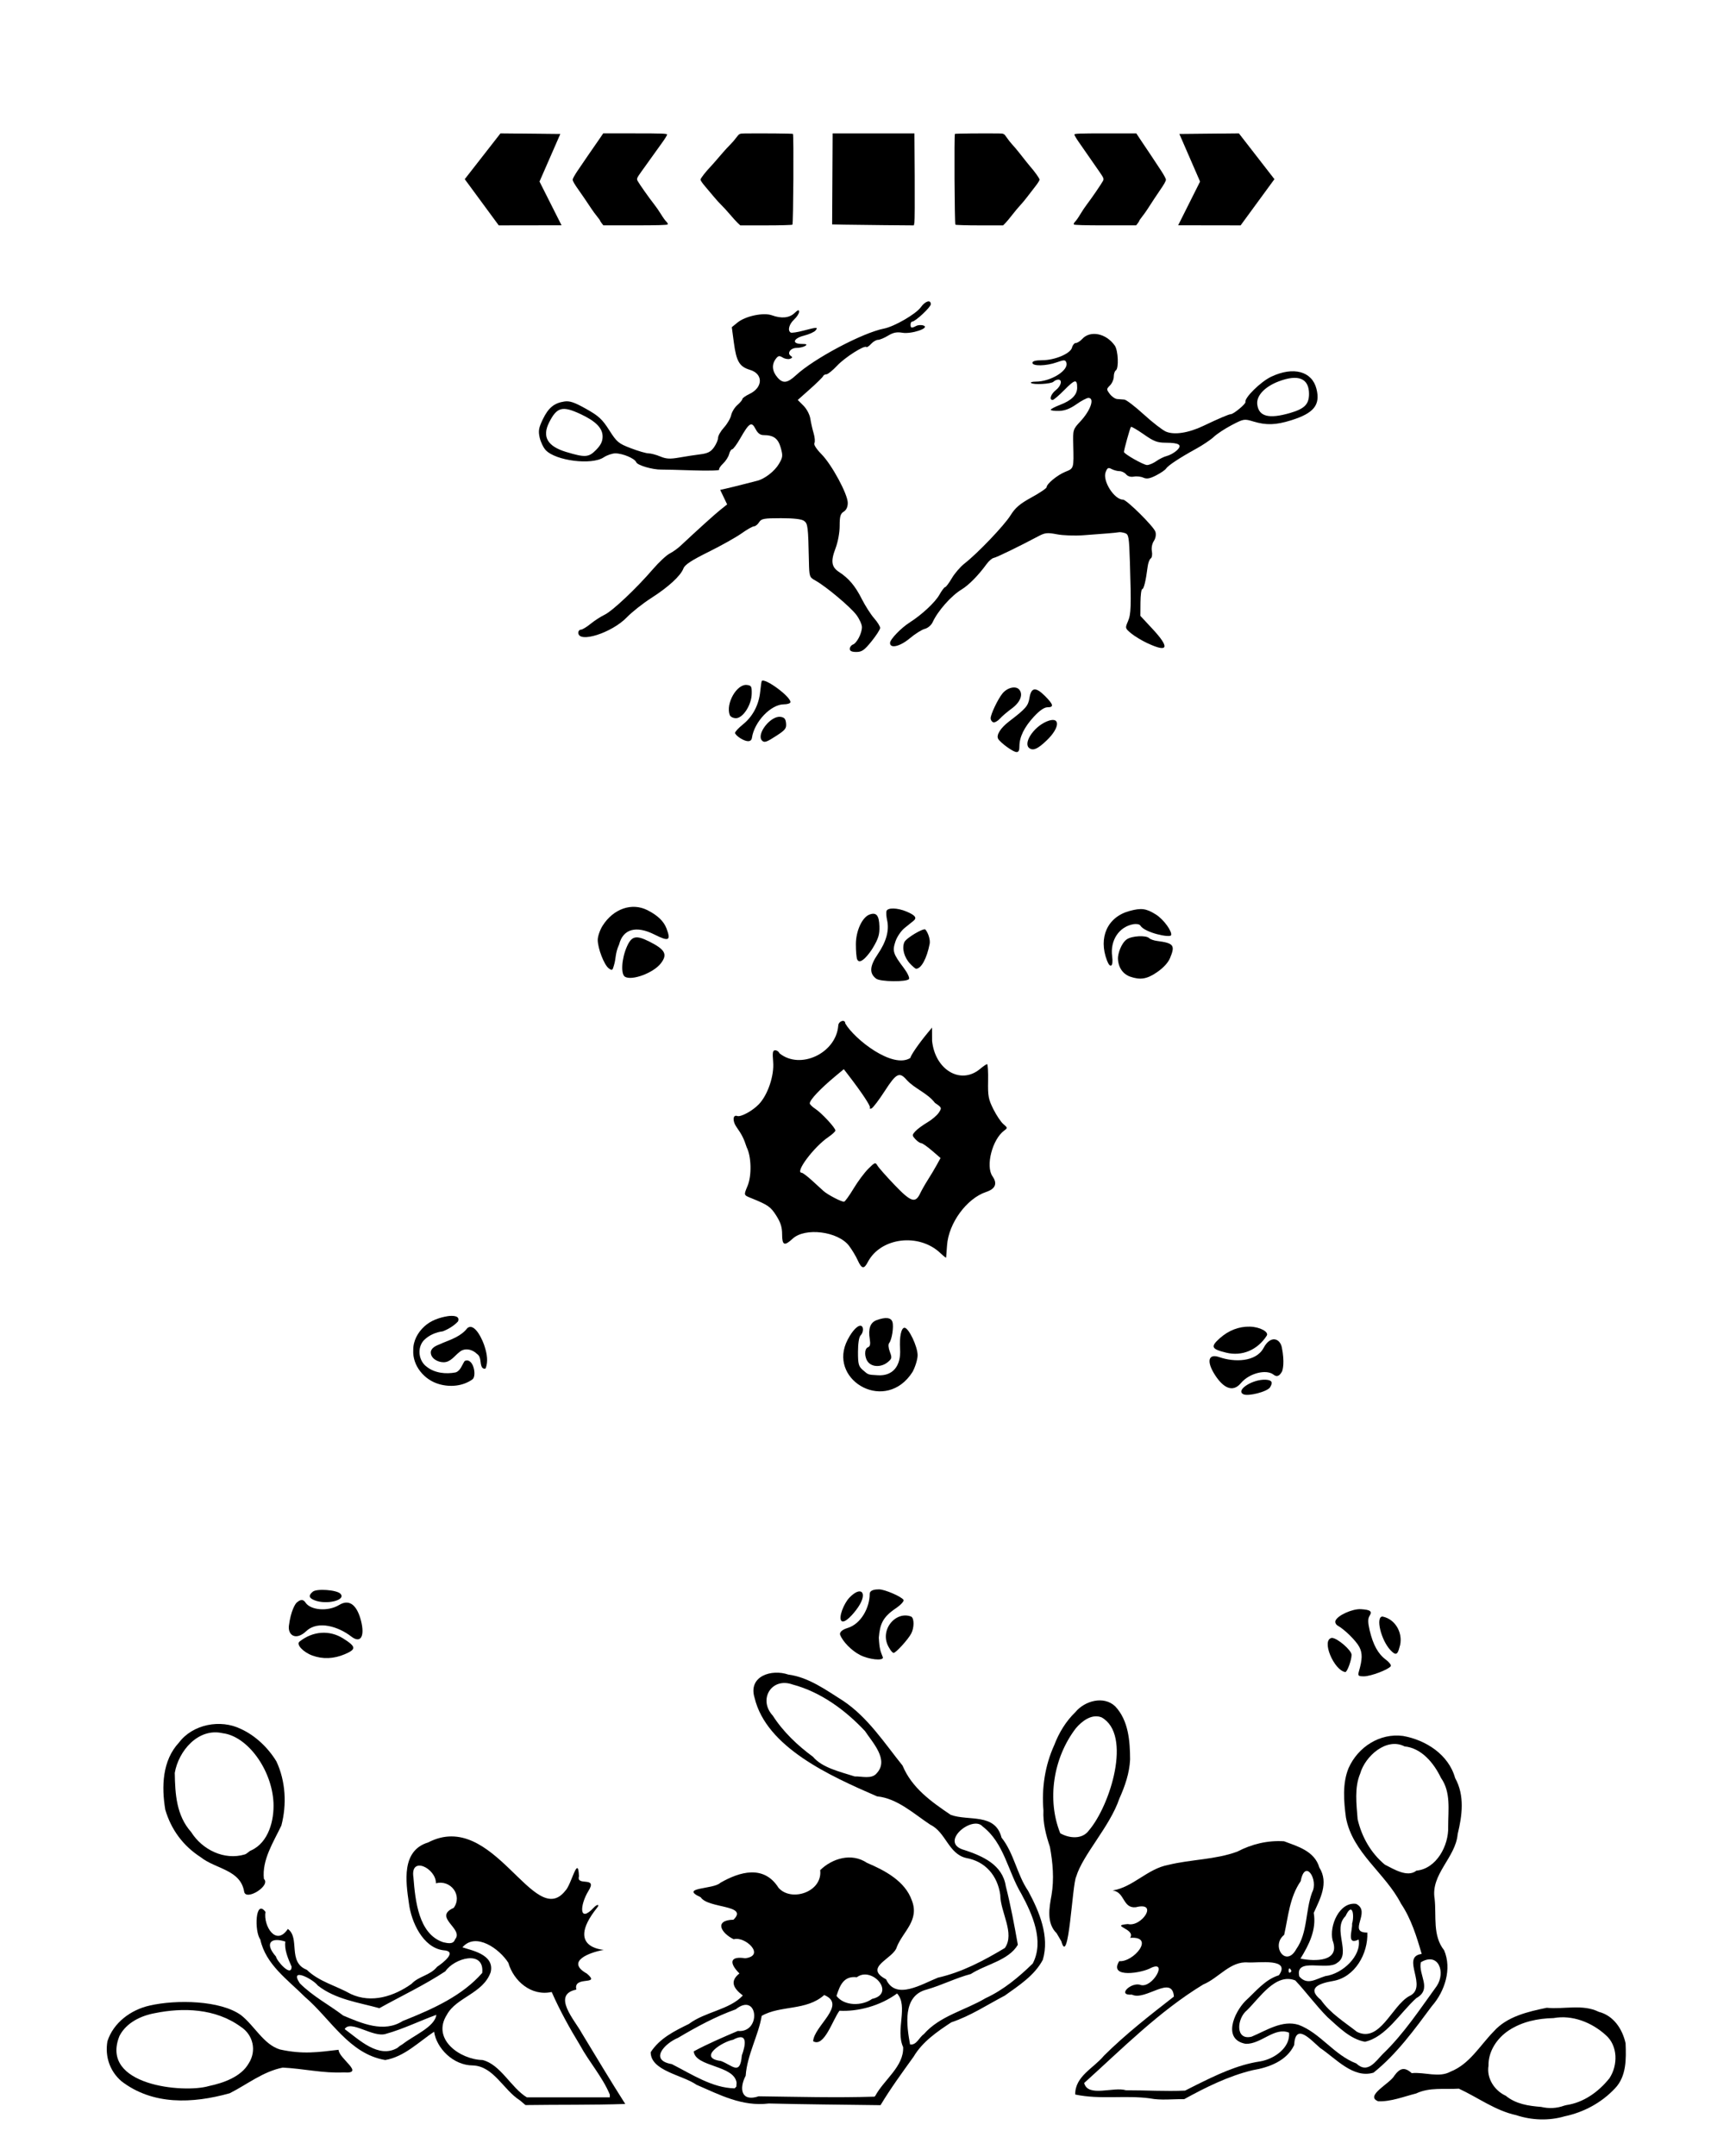<?xml version="1.0" encoding="UTF-8" standalone="no"?>
<svg
   id="svg5"
   width="652.418"
   height="821.716"
   version="1.1"
   viewBox="0 0 172.619 217.412"
   sodipodi:docname="artennis_1.svg"
   inkscape:version="1.1 (c68e22c387, 2021-05-23)"
   xmlns:inkscape="http://www.inkscape.org/namespaces/inkscape"
   xmlns:sodipodi="http://sodipodi.sourceforge.net/DTD/sodipodi-0.dtd"
   xmlns="http://www.w3.org/2000/svg"
   xmlns:svg="http://www.w3.org/2000/svg">
  <defs
     id="defs32" />
  <sodipodi:namedview
     id="namedview30"
     pagecolor="#ffffff"
     bordercolor="#666666"
     borderopacity="1.0"
     inkscape:pageshadow="2"
     inkscape:pageopacity="0.0"
     inkscape:pagecheckerboard="0"
     showgrid="false"
     inkscape:zoom="3.6752356"
     inkscape:cx="359.34673"
     inkscape:cy="239.23262"
     inkscape:window-width="3840"
     inkscape:window-height="2126"
     inkscape:window-x="-11"
     inkscape:window-y="-11"
     inkscape:window-maximized="1"
     inkscape:current-layer="svg5" />
  <path
     style="fill:#000000;stroke-width:0.094"
     id="score-a2"
     d="m 60.707,22.517 c -0.091,-0.116 -0.165,-0.235 -0.165,-0.264 0,-0.029 -0.136,-0.218 -0.303,-0.422 -0.167,-0.203 -0.427,-0.558 -0.579,-0.789 -0.373,-0.568 -0.964,-1.435 -1.24,-1.821 -0.466,-0.652 -0.644,-0.959 -0.644,-1.112 0,-0.087 0.221,-0.484 0.492,-0.884 0.665,-0.983 1.648,-2.416 1.765,-2.574 0.053,-0.071 0.26,-0.371 0.461,-0.666 l 0.365,-0.537 h 3.222 c 2.709,0 3.222,0.019 3.222,0.122 0,0.067 -0.205,0.405 -0.455,0.752 -0.566,0.784 -1.226,1.704 -2.145,2.991 -0.457,0.64 -0.489,0.72 -0.375,0.931 0.169,0.312 1.185,1.753 1.649,2.336 0.207,0.26 0.528,0.724 0.714,1.031 0.186,0.307 0.428,0.643 0.538,0.745 0.109,0.103 0.168,0.228 0.131,0.279 -0.046,0.063 -1.101,0.092 -3.277,0.092 h -3.209 z" />
  <path
     style="fill:#000000;stroke:#000000;stroke-width:0.077px;stroke-linecap:butt;stroke-linejoin:miter;stroke-opacity:1"
     id="score-a3"
     d="m 56.589,22.681 -2.202,-4.37 2.083,-4.765 -5.958,-0.058 -3.575,4.582 3.401,4.621 z" />
  <path
     style="fill:#000000;stroke-width:0.024"
     id="score-center"
     d="m 85.045,22.655 -1.093,-0.024 0.025,-4.59 0.025,-4.59 h 4.126 4.126 l 0.028,4.356 c 0.015,2.396 0.002,4.484 -0.029,4.64 l -0.057,0.284 -3.029,-0.025 c -1.666,-0.014 -3.521,-0.036 -4.122,-0.05 z" />
  <path
     style="fill:#000000;stroke-width:0.028"
     id="score-a1"
     d="m 74.432,22.493 c -0.14,-0.13 -0.484,-0.509 -0.766,-0.843 -0.282,-0.334 -0.674,-0.763 -0.872,-0.953 -0.198,-0.191 -0.551,-0.581 -0.786,-0.867 -0.234,-0.286 -0.629,-0.754 -0.876,-1.04 -0.247,-0.286 -0.455,-0.586 -0.461,-0.667 -0.009,-0.122 0.523,-0.806 1.065,-1.37 0.127,-0.132 0.471,-0.527 1.211,-1.387 0.225,-0.262 0.551,-0.613 0.723,-0.78 0.172,-0.167 0.45,-0.489 0.617,-0.715 0.296,-0.4 0.321,-0.412 0.913,-0.417 2.065,-0.017 4.738,0.009 4.798,0.048 0.091,0.059 0.039,9.058 -0.053,9.154 -0.038,0.04 -1.237,0.073 -2.664,0.073 h -2.595 z" />
  <path
     style="fill:#000000;stroke-width:0.092"
     id="score-r2"
     d="m 114.786,22.518 c 0.088,-0.116 0.16,-0.235 0.16,-0.264 0,-0.029 0.132,-0.218 0.294,-0.422 0.162,-0.203 0.414,-0.558 0.561,-0.789 0.362,-0.568 0.934,-1.435 1.202,-1.821 0.452,-0.652 0.624,-0.959 0.624,-1.112 0,-0.087 -0.214,-0.484 -0.477,-0.884 -0.645,-0.983 -1.597,-2.416 -1.711,-2.574 -0.051,-0.071 -0.252,-0.371 -0.447,-0.666 l -0.354,-0.537 h -3.123 c -2.626,0 -3.123,0.019 -3.123,0.122 0,0.067 0.199,0.405 0.441,0.752 0.549,0.784 1.188,1.704 2.079,2.991 0.443,0.64 0.474,0.72 0.364,0.931 -0.164,0.312 -1.149,1.753 -1.598,2.336 -0.2,0.26 -0.512,0.724 -0.692,1.031 -0.18,0.307 -0.415,0.643 -0.521,0.745 -0.106,0.103 -0.163,0.228 -0.127,0.279 0.045,0.063 1.067,0.092 3.176,0.092 h 3.11 z" />
  <path
     style="fill:#000000;stroke:#000000;stroke-width:0.077px;stroke-linecap:butt;stroke-linejoin:miter;stroke-opacity:1"
     id="score-r3"
     d="m 118.925,22.681 2.19,-4.37 -2.072,-4.765 5.926,-0.058 3.556,4.582 -3.383,4.621 z" />
  <path
     style="fill:#000000;stroke-width:0.027"
     id="score-r1"
     d="m 101.435,22.493 c 0.128,-0.13 0.444,-0.509 0.702,-0.843 0.258,-0.334 0.617,-0.763 0.798,-0.953 0.181,-0.191 0.505,-0.581 0.72,-0.867 0.215,-0.286 0.576,-0.754 0.802,-1.04 0.227,-0.286 0.416,-0.586 0.422,-0.667 0.008,-0.122 -0.479,-0.806 -0.975,-1.37 -0.116,-0.132 -0.432,-0.527 -1.109,-1.387 -0.206,-0.262 -0.504,-0.613 -0.662,-0.78 -0.158,-0.167 -0.412,-0.489 -0.565,-0.715 -0.271,-0.4 -0.294,-0.412 -0.836,-0.417 -1.891,-0.017 -4.339,0.009 -4.393,0.048 -0.083,0.059 -0.035,9.058 0.048,9.154 0.035,0.04 1.133,0.073 2.44,0.073 h 2.376 z" />
  <path
     style="fill:#000000;stroke-width:0.216"
     d="m 116.038,211.621 c -2.495,-0.339 -5.076,0.142 -7.563,-0.391 -0.024,-1.85 1.866,-2.655 2.901,-3.916 2.189,-2.173 4.626,-4.07 7.057,-5.961 -0.171,-2.272 -2.888,0.48 -4.237,-0.197 -1.59,0.116 -0.018,-1.339 0.896,-0.967 1.2,0.314 2.76,-2.527 1.046,-1.737 -0.883,0.522 -4.335,1.108 -3.221,-0.674 1.419,0.143 3.694,-2.538 1.098,-2.349 0.618,-0.913 -2.146,-1.232 -0.224,-1.39 1.376,0.335 3.151,-2.298 0.793,-1.696 -1.335,0.133 -1.081,-1.534 -2.332,-1.691 2.046,-0.321 3.509,-2.189 5.61,-2.577 2.297,-0.566 4.748,-0.522 6.97,-1.342 1.467,-0.765 3.059,-1.148 4.716,-1.041 1.282,0.495 3.067,0.947 3.555,2.644 0.982,1.553 0.066,3.191 -0.563,4.577 0.296,1.707 -0.495,3.239 -1.339,4.613 1.467,0.293 4.057,0.337 3.24,-1.848 -0.357,-1.448 0.687,-3.915 2.382,-3.672 1.574,0.8 -0.94,2.907 1.124,2.894 0.086,2.109 -1.244,4.518 -3.483,4.886 -1.352,0.233 -2.691,0.695 -1.2,1.906 0.939,1.349 2.37,2.223 3.641,3.22 2.304,1.132 3.485,-2.574 5.238,-3.588 2.061,-0.893 -0.909,-3.986 1.287,-4.27 -0.496,-1.719 -1.06,-3.552 -2.087,-5.073 -1.573,-3.076 -4.901,-5.122 -5.555,-8.688 -0.218,-1.628 -0.368,-3.453 0.27,-4.988 0.944,-2.117 3.142,-3.547 5.497,-3.235 2.289,0.409 4.59,1.869 5.248,4.241 0.986,1.764 0.712,3.797 0.257,5.661 -0.199,2.362 -2.743,4.04 -2.323,6.52 0.191,1.753 -0.224,3.709 0.957,5.191 0.8,1.875 0.081,4.139 -1.245,5.643 -1.768,2.382 -3.551,4.839 -5.878,6.701 -2.056,0.616 -3.81,-1.441 -5.391,-2.496 -0.958,-0.831 -2.494,-2.607 -2.616,-0.285 -0.748,1.593 -2.533,2.255 -4.174,2.528 -2.437,0.584 -4.729,1.72 -6.917,2.924 -1.123,-0.019 -2.38,0.139 -3.435,-0.075 z m 4.583,-1.322 c 2.078,-1.028 4.194,-2.065 6.506,-2.407 1.404,-0.231 3.061,-1.367 2.923,-2.9 -1.475,-0.603 -2.813,1.173 -4.375,1.126 -2.36,-0.429 -1.188,-3.138 -0.036,-4.317 1.049,-0.957 1.987,-2.171 3.387,-2.599 1.238,-1.753 -2.072,-1.235 -3.11,-1.29 -1.797,-0.157 -2.953,1.573 -4.525,2.222 -4.461,2.711 -8.155,6.459 -12.012,9.935 0.369,1.478 2.972,0.344 4.222,0.734 1.984,-0.007 3.999,0.122 5.963,0.032 0.353,-0.179 0.705,-0.358 1.058,-0.536 z m 18.895,-3.162 c 2.116,-2.032 3.727,-4.498 5.436,-6.851 0.914,-1.373 0.182,-3.465 -1.608,-2.392 -0.275,1.281 1.188,2.697 -0.456,3.617 -1.634,1.47 -3.055,3.931 -5.182,4.398 -1.486,-0.261 -2.681,-1.5 -3.787,-2.49 -1.151,-1.16 -2.145,-2.524 -3.238,-3.692 -1.979,-0.791 -3.598,1.76 -4.864,2.993 -1.043,0.83 -1.222,3.087 0.452,2.678 1.491,-0.621 3.095,-1.711 4.749,-1.193 2.167,0.807 3.572,3.04 5.816,3.893 1.136,1.085 1.937,-0.205 2.68,-0.961 z m -5.813,-7.848 c 1.747,-0.221 3.675,-2.058 3.367,-3.69 -1.266,0.627 -0.604,-0.948 -0.661,-1.596 0.25,-0.85 0.038,-2.265 -0.664,-0.763 -1.366,1.311 0.628,3.79 -0.833,4.706 -1.012,0.849 -4.295,-0.611 -3.828,1.379 0.808,0.929 1.662,0.257 2.619,-0.036 z m -3.415,-0.505 c -0.344,-0.842 -0.412,0.641 0,0 z m 0.498,-2.228 c 1.149,-1.633 0.902,-3.85 1.589,-5.707 0.677,-1.25 -0.709,-3.485 -1.151,-1.136 -1.125,1.632 -1.253,3.562 -1.668,5.414 -1.38,1.101 0.174,3.37 1.23,1.429 z m 12.112,-7.902 c 2.021,-0.191 3.272,-2.526 3.207,-4.445 -0.005,-1.67 0.294,-3.463 -0.733,-4.918 -0.713,-1.488 -1.951,-2.997 -3.672,-3.169 -1.816,-0.938 -3.975,0.984 -4.472,2.739 -0.6,1.429 -0.376,3.084 -0.261,4.603 0.414,1.783 1.328,3.402 2.743,4.58 0.891,0.451 2.29,1.332 3.187,0.611 z"
     id="amy-3" />
  <path
     style="fill:#000000;stroke-width:0.216"
     d="m 152.977,213.314 c -2.107,-0.45 -3.864,-1.782 -5.795,-2.674 -1.448,0.09 -2.959,-0.16 -4.311,0.485 -1.25,0.314 -2.564,0.845 -3.834,0.785 -1.384,-0.547 1.226,-1.806 1.628,-2.569 0.571,-0.783 1.029,-0.917 1.761,-0.265 1.295,-0.133 2.753,0.497 3.918,-0.154 1.927,-0.762 2.958,-2.633 4.35,-4.048 1.329,-1.508 3.446,-1.997 5.35,-2.391 1.74,0.172 3.645,-0.394 5.251,0.409 1.505,0.386 2.388,1.737 2.707,3.176 0.06,1.581 0.096,3.328 -1.071,4.545 -1.353,1.443 -3.151,2.414 -5.084,2.817 -1.571,0.463 -3.316,0.401 -4.872,-0.114 z m 5.039,-1.015 c 1.767,-0.258 3.25,-1.336 4.346,-2.695 0.874,-1.297 0.883,-3.298 -0.369,-4.374 -1.403,-1.272 -3.356,-2.051 -5.259,-1.708 -1.598,0.037 -3.157,0.353 -4.514,1.24 -1.189,0.786 -2.082,2.113 -2.048,3.565 -0.21,1.266 0.604,2.51 1.741,3.029 1.024,0.839 2.288,1.023 3.569,1.125 0.788,0.183 1.565,0.148 2.322,-0.127 0.071,-0.018 0.141,-0.037 0.212,-0.055 z"
     id="tennis-3" />
  <path
     style="fill:#000000;stroke-width:0.227"
     d="m 77.548,212.137 c -2.67,0.324 -4.912,-0.861 -7.29,-1.895 -1.397,-0.983 -4.614,-1.392 -4.612,-3.276 0.906,-1.406 2.402,-2.142 3.854,-2.852 1.634,-1.237 4.094,-1.421 5.442,-2.869 -0.968,-0.739 -1.333,-1.444 -0.343,-2.223 -1.031,-1.03 -1.014,-1.783 0.583,-1.532 2.1,-0.265 -0.02,-2.267 -1.16,-1.915 -1.307,-0.642 -1.992,-1.932 -0.024,-1.973 1.572,-1.522 -2.581,-1.115 -3.307,-2.267 -2.22,-1.014 1.298,-0.777 1.983,-1.456 1.943,-1.117 4.393,-1.845 5.872,0.507 1.29,1.456 4.456,0.416 4.2,-1.783 1.2,-1.178 3.159,-1.789 4.722,-0.735 1.811,0.765 3.854,1.846 4.531,3.802 0.779,2.004 -0.91,3.136 -1.516,4.666 -0.312,1.214 -3.445,2.032 -1.086,3.278 0.971,2.135 3.589,0.488 5.224,-0.167 2.437,-0.549 4.632,-1.721 6.757,-2.994 1.038,-1.478 -0.45,-3.597 -0.463,-5.354 -0.274,-1.941 -1.502,-3.382 -3.441,-3.722 -1.792,-0.418 -2.047,-2.6 -3.61,-3.352 -1.684,-1.112 -3.341,-2.668 -5.381,-2.863 -4.771,-2.066 -11.165,-4.958 -12.354,-9.934 -0.678,-2.203 1.724,-2.931 3.404,-2.348 2.06,0.268 3.824,1.574 5.549,2.658 2.478,1.668 4.137,4.229 5.978,6.524 0.929,2.242 2.883,3.634 4.859,4.966 1.812,0.656 4.481,-0.221 5.123,2.292 1.263,1.585 1.548,3.707 2.69,5.383 1.121,2.072 2.175,4.588 1.476,6.941 -0.835,1.583 -2.415,2.594 -3.835,3.61 -1.781,0.931 -3.473,2.058 -5.397,2.696 -1.439,0.947 -2.913,1.959 -3.804,3.466 -1.152,1.602 -2.32,3.196 -3.337,4.889 -3.762,-0.052 -7.524,-0.076 -11.285,-0.17 z m 10.756,-0.77 c 0.885,-1.642 2.899,-2.972 2.811,-4.919 -0.792,-1.725 0.545,-4.143 -0.61,-5.408 -1.72,1.266 -3.984,1.844 -5.812,1.741 -0.698,0.929 -1.539,3.728 -2.656,3.076 0.085,-1.544 3.458,-3.68 1.114,-4.66 -1.804,1.614 -4.403,1.012 -6.306,2.101 -0.301,1.906 -1.473,3.936 -1.615,6.038 -0.685,1.299 -0.46,2.666 1.309,2.075 3.894,0.049 7.79,0.158 11.685,0.036 z m -13.99,-1.329 c -0.262,-1.795 -4.139,-1.556 -4.331,-3.155 1.372,-0.747 2.95,-1.422 4.45,-2.062 2.412,0.228 2.057,-3.995 -0.208,-2.181 -2.019,0.724 -3.891,1.731 -5.818,2.873 -1.355,0.563 -2.948,2.254 -0.626,2.652 1.985,1.008 4.085,2.407 6.336,2.443 l 0.171,-0.174 z m 0.528,-2.751 c 0.338,-0.929 0.709,-2.438 -0.884,-1.58 -1.106,0.208 -3.625,1.83 -1.227,2.142 1.161,0.429 1.939,1.53 2.111,-0.562 z m 18.356,-2.139 c 1.617,-1.857 4.172,-2.403 6.23,-3.63 1.805,-0.831 3.348,-2.119 4.763,-3.497 1.181,-2.264 -0.034,-4.966 -1.148,-7.026 -1.359,-2.252 -1.734,-5.136 -3.909,-6.797 -1.029,-1.191 -4.522,1.665 -1.815,2.384 1.823,0.603 3.822,1.475 4.153,3.635 0.494,1.947 0.866,3.939 1.215,5.914 -0.938,1.588 -3.216,1.961 -4.744,2.947 -1.502,0.394 -2.915,1.125 -4.446,1.565 -2.483,0.628 -2.032,3.633 -1.683,5.54 0.666,0.089 0.921,-0.73 1.385,-1.035 z m -5.218,-3.559 c 2.438,-0.531 0.006,-3.338 -1.537,-2.186 -1.363,-0.16 -1.722,0.881 -2.05,1.881 0.782,1.048 2.587,1.028 3.587,0.305 z m 0.484,-22.774 c 1.239,-1.35 -0.426,-3.067 -1.197,-4.239 -1.988,-2.122 -4.478,-3.946 -7.308,-4.696 -2.126,-0.765 -3.496,1.517 -1.994,3.141 1.039,1.623 2.502,3.011 4.058,4.152 0.919,1.095 2.661,1.487 4.203,1.979 0.716,-0.026 1.727,0.313 2.238,-0.337 z"
     id="amy-2"
     sodipodi:nodetypes="ccccccccccccccccccccccccccccccccccccccccccccccccccccccccccccccccccccccccccccccccccc" />
  <path
     style="fill:#000000;stroke-width:0.222"
     d="m 106.602,194.969 c -1.04,-1.013 -0.75,-2.571 -0.516,-3.844 0.276,-1.612 0.132,-3.279 -0.164,-4.873 -0.396,-1.182 -0.714,-2.412 -0.652,-3.668 -0.189,-2.247 0.152,-4.537 1.091,-6.593 0.471,-1.24 1.171,-2.396 2.127,-3.32 0.929,-1.139 2.877,-1.698 4.031,-0.579 1.335,1.42 1.488,3.502 1.493,5.357 -0.062,1.373 -0.525,2.702 -1.086,3.945 -0.952,2.817 -3.688,5.651 -4.35,7.861 -0.403,0.74 -0.746,9.252 -1.501,6.522 -0.158,-0.27 -0.315,-0.54 -0.473,-0.81 z m 3.254,-10.37 c 2.161,-2.529 4.385,-9.663 1.281,-11.404 -0.984,-0.392 -1.981,0.375 -2.591,1.092 -2.316,3.017 -2.926,7.259 -1.578,10.597 0.89,0.51 2.215,0.65 2.888,-0.286 z"
     id="tennis-2"
     sodipodi:nodetypes="ccccccccccccccccc" />
  <path
     style="fill:#000000;stroke-width:0.221"
     d="m 52.454,211.821 c -1.669,-1.054 -2.647,-3.443 -4.744,-3.523 -1.99,-0.004 -3.67,-1.739 -3.915,-3.402 -1.563,1.042 -3.004,2.528 -4.929,2.855 -3.652,-0.617 -5.506,-4.147 -8.105,-6.367 -1.728,-1.732 -3.956,-3.259 -4.502,-5.798 -0.598,-0.774 -0.517,-4.149 0.525,-2.776 -0.231,1.408 1.06,3.528 2.256,1.723 1.265,0.907 -0.063,3.348 1.913,4.12 1.234,1.2 2.972,1.61 4.444,2.442 2.09,0.969 4.363,0.228 6.119,-1.024 0.754,-0.798 1.857,-0.829 2.586,-1.722 0.576,-0.386 2.142,-1.582 0.608,-1.669 -2.051,-0.275 -3.224,-2.865 -3.455,-4.734 -0.321,-2.186 -0.774,-5.314 1.937,-6.135 6.593,-3.427 10.681,8.893 13.839,4.872 0.619,-0.588 1.285,-3.758 1.381,-1.46 -0.306,1.052 1.938,-0.061 0.95,1.482 -0.883,1.457 -0.959,3.291 0.551,1.667 0.334,-0.359 0.618,-0.332 0.329,0.016 -3.541,4.426 1.362,4.222 0.588,4.272 -1.3,0.234 -3.83,1.139 -1.621,2.376 1.488,1.266 -1.42,0.156 -1.062,1.612 -2.542,0.511 -0.127,3.132 0.535,4.37 1.454,2.396 2.892,4.801 4.398,7.165 -3.354,0.113 -6.71,0.061 -10.065,0.111 l -0.28,-0.236 z m 9.07,-0.58 c -0.741,-1.787 -2.087,-3.284 -3.014,-4.993 -1.053,-1.729 -2.036,-3.504 -2.851,-5.358 -2.058,0.456 -3.845,-1.108 -4.376,-2.947 -0.889,-1.403 -3.283,-3.124 -4.628,-1.558 0.777,0.285 3.276,0.68 2.849,2.504 -0.754,2.154 -3.472,2.535 -4.418,4.294 -1.571,2.463 1.319,4.514 3.595,4.568 1.827,0.446 2.865,2.792 4.473,3.766 h 8.371 z m -20.897,-5.093 c 1.084,-0.866 3.246,-1.734 3.393,-2.953 -1.699,0.616 -3.338,1.431 -5.089,1.918 -1.288,0.423 -3.576,-1.465 -4.158,-0.48 1.424,1.034 3.405,3.01 5.317,1.898 l 0.219,-0.181 z m 0.384,-2.483 c 2.758,-1.113 5.657,-2.427 7.639,-4.697 0.243,-2.382 -2.846,-1.479 -3.717,-0.165 -2.12,1.398 -4.439,2.487 -6.66,3.721 -2.132,-0.585 -4.409,-0.881 -6.209,-2.282 -0.5,-0.677 -2.912,-1.896 -1.823,-0.234 1.334,1.336 2.911,2.139 4.386,3.26 1.875,0.785 4.097,1.777 6.017,0.54 z m -11.592,-5.329 c -0.375,-0.846 -0.75,-1.738 -0.632,-2.529 -1.497,-0.487 -2.113,0.199 -0.943,1.51 0.053,0.426 1.566,2.149 1.574,1.019 z m 16.487,-2.751 c 0.938,-1.07 -2.277,-2.228 -0.133,-3.177 0.917,-1.269 -0.309,-2.869 -1.794,-2.477 0.03,-1.511 -2.614,-2.824 -2.269,-0.593 0.188,2.341 0.513,5.721 3.009,6.537 0.386,0.076 1.015,0.266 1.187,-0.29 z m -21.276,-4.825 c -0.379,-2.217 -2.862,-2.256 -4.39,-3.469 -1.763,-1.138 -2.972,-2.766 -3.566,-4.786 -0.384,-2.303 -0.317,-4.951 1.385,-6.771 1.376,-1.836 4.172,-2.393 6.256,-1.364 1.464,0.67 2.743,1.904 3.571,3.266 0.937,2.007 1.056,4.349 0.5,6.468 -0.8,1.679 -1.972,3.464 -1.762,5.38 0.743,0.686 -1.852,2.273 -1.993,1.277 z m 0.709,-4.15 c 1.762,-0.798 2.331,-3.041 2.252,-4.807 -0.156,-3.313 -2.601,-6.704 -5.126,-7.011 -2.466,-0.566 -4.452,1.781 -4.834,4.003 0.035,2.131 0.162,4.298 1.657,5.971 1.121,1.78 3.338,2.871 5.403,2.254 0.254,-0.079 0.403,-0.316 0.648,-0.411 z"
     id="amy-1"
     sodipodi:nodetypes="ccccccccccccccccccscccccccccccccccccccccccccccccccccccccccccccccccccccccccccccccc" />
  <path
     style="fill:#000000;stroke-width:0.214"
     d="m 12.248,209.887 c -1.178,-1.021 -1.671,-2.5 -1.409,-4.031 0.6,-1.867 2.357,-3.172 4.256,-3.596 2.696,-0.621 7.164,-0.532 9.227,0.97 1.353,1.063 2.277,2.96 3.92,3.457 2.311,0.508 3.811,0.278 5.915,0.032 0.018,0.882 2.732,2.454 0.523,2.281 -2.061,0.107 -4.097,-0.388 -6.151,-0.484 -1.989,0.391 -3.582,1.691 -5.354,2.587 -3.767,1.051 -7.768,1.212 -10.928,-1.217 z m 8.813,0.492 c 1.489,-0.315 3.254,-0.927 4.032,-2.291 0.817,-1.269 0.453,-2.886 -0.811,-3.696 -2.571,-1.867 -5.846,-1.935 -8.627,-1.372 -1.425,0.253 -2.912,0.96 -3.6,2.3 -2.033,5.023 6.498,5.8 9.006,5.06 z"
     id="tennis-1"
     sodipodi:nodetypes="cccccccccccccccc" />
  <path
     style="fill:#000000;stroke-width:0.217"
     d="m 31.516,166.96 c -0.935,-0.343 -1.658,-1.121 -1.304,-1.402 1.345,-1.072 3.032,-1.193 4.415,-0.318 1.311,0.829 1.337,1.081 0.167,1.583 -1.104,0.473 -2.233,0.52 -3.278,0.137 z m 3.914,-1.924 c -1.238,-0.966 -3.333,-1.666 -4.526,-0.542 -1.079,1.016 -1.874,0.39 -1.756,-0.544 0.189,-1.492 0.639,-2.213 0.801,-2.345 0.235,-0.191 0.575,-0.44 0.873,0.015 0.497,0.762 2.253,0.935 3.398,0.238 1.14,-0.693 1.846,0.208 2.2,1.586 0.406,1.582 -0.028,2.341 -0.989,1.592 z m -3.708,-3.655 c -0.57,-0.229 -0.617,-0.484 -0.162,-0.862 0.397,-0.329 2.399,-0.184 2.779,0.202 0.635,0.644 -1.387,1.155 -2.617,0.66 z"
     id="ball-41"
     sodipodi:nodetypes="ssssssssssssssssss" />
  <path
     style="fill:#000000;stroke-width:0.217"
     d="m 126.113,133.792 c 0.995,0.026 1.929,0.531 1.684,0.911 -0.931,1.446 -2.49,2.101 -4.081,1.714 -1.507,-0.366 -1.613,-0.596 -0.665,-1.447 0.894,-0.802 1.949,-1.208 3.061,-1.179 z m -3.092,3.076 c 1.483,0.519 3.691,0.511 4.462,-0.935 0.697,-1.308 1.651,-0.97 1.838,-0.047 0.299,1.474 0.103,2.301 -0.008,2.478 -0.162,0.257 -0.404,0.601 -0.832,0.265 -0.715,-0.563 -2.433,-0.164 -3.295,0.862 -0.858,1.022 -1.816,0.394 -2.592,-0.798 -0.891,-1.369 -0.723,-2.227 0.427,-1.825 z m 4.683,2.276 c 0.613,0.035 0.74,0.261 0.429,0.765 -0.27,0.439 -2.214,0.942 -2.697,0.698 -0.808,-0.407 0.945,-1.538 2.268,-1.463 z"
     id="ball-33"
     sodipodi:nodetypes="ssssssssssssssssss" />
  <path
     style="fill:#000000;stroke-width:0.215"
     d="m 137.094,168.572 c 0.357,-1.224 0.369,-1.849 0.051,-2.465 -0.323,-0.625 -1.473,-1.763 -2.183,-2.161 -0.19,-0.106 -0.291,-0.332 -0.224,-0.503 0.208,-0.536 1.719,-1.216 2.576,-1.159 0.964,0.064 1.148,0.216 0.845,0.696 -0.165,0.261 -0.158,0.672 0.024,1.443 0.341,1.446 0.851,2.374 1.616,2.94 0.349,0.258 0.579,0.558 0.511,0.668 -0.21,0.34 -2.016,1.025 -2.703,1.025 -0.576,0 -0.637,-0.058 -0.512,-0.485 z m -2.724,-3.392 c 0.537,0 1.987,1.246 1.987,1.706 0,0.528 -0.438,1.739 -0.63,1.739 -1.13,-0.148 -2.479,-3.26 -1.358,-3.446 z m 5.905,1.229 c -0.961,-1.023 -1.516,-3.382 -0.795,-3.382 1.414,0.286 2.138,1.865 1.705,3.117 -0.192,0.764 -0.388,0.821 -0.91,0.266 z"
     id="ball-43"
     sodipodi:nodetypes="sssssscssssscsccsccs" />
  <path
     style="fill:#000000;stroke-width:0.221"
     d="m 86.758,166.901 c -0.839,-0.43 -1.731,-1.337 -1.997,-2.028 -0.084,-0.22 0.144,-0.51 0.752,-0.692 1.363,-0.408 2.229,-2.07 2.229,-3.429 0,-0.412 0.568,-0.469 0.949,-0.466 0.579,0.006 2.257,0.728 2.462,1.061 0.077,0.125 -0.274,0.508 -0.781,0.852 -1.324,0.897 -1.596,1.591 -1.71,2.957 0.062,1.185 0.171,1.367 0.416,2.005 0,0.358 -1.428,0.198 -2.321,-0.26 z m 2.966,-0.684 c -1.12,-1.746 0.63,-3.819 2.215,-3.18 0.306,0.189 0.299,1.131 -0.014,1.715 -0.323,0.604 -1.541,1.94 -1.769,1.94 -0.098,0 -0.292,-0.214 -0.432,-0.475 z m -4.831,-2.748 c -0.327,-0.327 0.232,-1.751 0.801,-2.346 1.19,-1.242 1.875,-0.513 0.89,0.948 -0.498,0.739 -1.388,1.7 -1.691,1.397 z"
     id="ball-42"
     sodipodi:nodetypes="sssscssccsccssscssss" />
  <path
     style="fill:#000000;stroke-width:0.219"
     d="m 44.302,139.588 c -1.489,-0.412 -2.701,-1.854 -2.61,-3.436 -0.013,-0.918 0.451,-1.772 1.118,-2.381 0.65,-0.602 1.529,-0.907 2.392,-1.041 0.388,-0.052 1.257,-0.086 1.004,0.538 -0.411,0.44 -0.967,0.777 -1.533,0.995 -0.702,0.089 -1.376,0.38 -1.888,0.879 -0.728,0.754 -0.572,2.095 0.272,2.701 0.809,0.637 1.928,0.752 2.912,0.564 0.502,-0.171 0.636,-0.755 0.911,-1.152 0.877,-0.4 1.249,1.515 0.782,1.855 -0.959,0.687 -2.245,0.801 -3.359,0.479 z m 4.326,-1.689 c -0.243,-0.433 -0.032,-1.046 -0.516,-1.365 -0.45,-0.459 -1.247,-0.639 -1.761,-0.179 -0.503,0.383 -0.898,1.034 -1.606,1.026 -0.59,0.002 -1.352,-0.405 -1.279,-1.083 0.147,-0.541 0.782,-0.649 1.217,-0.872 0.889,-0.358 1.862,-0.694 2.465,-1.485 0.754,-0.631 1.608,1.316 1.773,1.945 0.208,0.665 0.331,1.411 0.088,2.083 -0.101,0.149 -0.299,0.033 -0.382,-0.071 z"
     id="ball-31"
     sodipodi:nodetypes="sccccccccccssccccccccccc" />
  <path
     style="fill:#000000;stroke-width:0.205"
     d="m 115.752,64.863 c -0.564,-0.265 -1.303,-0.713 -1.642,-0.995 -0.599,-0.499 -0.607,-0.531 -0.317,-1.199 0.316,-0.727 0.341,-1.475 0.2,-5.959 -0.081,-2.587 -0.121,-2.821 -0.499,-2.946 -0.226,-0.074 -0.503,-0.114 -0.616,-0.088 -0.113,0.026 -0.621,0.078 -1.129,0.117 -0.508,0.038 -1.616,0.123 -2.462,0.187 -0.846,0.065 -2.039,0.022 -2.649,-0.096 -0.96,-0.184 -1.21,-0.16 -1.847,0.178 -1.979,1.051 -4.257,2.157 -4.532,2.202 -0.169,0.027 -0.492,0.304 -0.718,0.614 -0.835,1.148 -1.804,2.134 -2.533,2.574 -1.044,0.631 -2.403,2.169 -2.921,3.306 -0.133,0.291 -0.481,0.587 -0.779,0.66 -0.296,0.073 -0.971,0.496 -1.499,0.939 -1.006,0.845 -2.015,1.086 -2.015,0.481 0,-0.358 1.11,-1.51 1.997,-2.073 1.199,-0.76 2.554,-2.023 2.975,-2.772 0.241,-0.429 0.505,-0.781 0.587,-0.781 0.081,0 0.385,-0.404 0.674,-0.897 0.289,-0.494 0.868,-1.163 1.285,-1.488 1.319,-1.025 4.002,-3.834 4.637,-4.854 0.478,-0.769 0.939,-1.162 2.128,-1.814 0.835,-0.458 1.517,-0.921 1.517,-1.029 0,-0.336 1.092,-1.231 1.898,-1.554 0.853,-0.342 0.846,-0.32 0.786,-2.727 -0.038,-1.508 -0.024,-1.555 0.707,-2.337 1.046,-1.12 1.481,-2.382 0.822,-2.382 -0.166,0 -0.713,0.29 -1.215,0.644 -0.635,0.447 -1.169,0.651 -1.75,0.667 -0.46,0.013 -0.837,-0.039 -0.837,-0.114 8e-5,-0.075 0.428,-0.3 0.951,-0.5 1.157,-0.442 1.716,-1.005 1.716,-1.727 0,-0.895 -0.218,-0.859 -1.273,0.213 -0.554,0.562 -1.094,1.023 -1.2,1.023 -0.377,0 -0.187,-0.591 0.319,-0.989 0.545,-0.429 0.692,-1.063 0.246,-1.063 -0.147,0 -0.362,0.095 -0.479,0.212 -0.232,0.232 -2.064,0.33 -2.272,0.122 -0.071,-0.071 0.141,-0.128 0.47,-0.128 1.548,0.002 3.394,-1.157 3.092,-1.943 -0.103,-0.267 -0.218,-0.268 -0.972,-0.002 -1.063,0.375 -2.445,0.401 -2.445,0.045 0,-0.169 0.333,-0.257 0.975,-0.259 1.292,-0.003 2.868,-0.67 3.021,-1.279 0.064,-0.255 0.239,-0.463 0.388,-0.463 0.15,0 0.434,-0.179 0.633,-0.399 0.817,-0.902 2.422,-0.578 3.294,0.666 0.345,0.493 0.419,2.307 0.102,2.502 -0.113,0.07 -0.205,0.352 -0.205,0.628 0,0.275 -0.172,0.673 -0.382,0.883 -0.367,0.367 -0.368,0.4 -0.016,0.867 0.201,0.267 0.535,0.495 0.741,0.507 0.206,0.012 0.533,0.037 0.726,0.056 0.193,0.019 1.071,0.69 1.949,1.491 0.879,0.801 1.886,1.582 2.238,1.736 0.83,0.363 2.277,0.143 3.779,-0.574 1.539,-0.735 2.589,-1.182 2.774,-1.182 0.274,0 1.523,-1.036 1.473,-1.222 -0.115,-0.426 1.545,-2.057 2.603,-2.557 2.231,-1.055 4.109,-0.554 4.561,1.218 0.416,1.631 -0.259,2.468 -2.566,3.183 -1.542,0.478 -2.494,0.508 -3.79,0.118 -0.928,-0.279 -0.985,-0.27 -2.188,0.359 -0.679,0.355 -1.489,0.886 -1.799,1.18 -0.31,0.294 -1.118,0.838 -1.794,1.209 -1.648,0.905 -2.836,1.687 -3.037,2.002 -0.091,0.142 -0.543,0.451 -1.004,0.687 -0.64,0.326 -0.946,0.38 -1.286,0.225 -0.245,-0.112 -0.676,-0.159 -0.957,-0.105 -0.315,0.06 -0.615,-0.027 -0.78,-0.227 -0.148,-0.178 -0.449,-0.324 -0.668,-0.324 -0.219,0 -0.578,-0.096 -0.798,-0.213 -0.335,-0.179 -0.431,-0.129 -0.601,0.318 -0.332,0.874 0.868,2.768 1.754,2.768 0.366,0 3.117,2.728 3.27,3.242 0.086,0.289 0.023,0.651 -0.163,0.935 -0.178,0.271 -0.258,0.702 -0.194,1.038 0.06,0.316 0.008,0.637 -0.116,0.714 -0.124,0.077 -0.266,0.459 -0.315,0.85 -0.175,1.391 -0.384,2.25 -0.546,2.25 -0.09,0 -0.169,0.606 -0.175,1.347 l -0.01,1.347 1.224,1.315 c 1.776,1.909 1.588,2.427 -0.52,1.435 z m 0.904,-18.358 c 0.306,-0.218 0.796,-0.457 1.089,-0.53 0.292,-0.073 0.734,-0.322 0.982,-0.553 0.587,-0.547 0.264,-0.769 -1.119,-0.774 -0.856,-0.002 -1.207,-0.136 -2.218,-0.846 -0.661,-0.463 -1.243,-0.801 -1.294,-0.749 -0.085,0.085 -0.703,2.305 -0.703,2.525 0,0.199 1.971,1.317 2.328,1.32 0.208,0.002 0.629,-0.175 0.936,-0.393 z m 13.499,-4.856 c 1.459,-0.424 1.909,-0.879 1.909,-1.929 0,-1.563 -1.082,-2.008 -3.056,-1.258 -1.423,0.541 -2.276,1.458 -2.166,2.328 0.154,1.22 1.167,1.483 3.313,0.859 z"
     id="rouge-2" />
  <path
     style="fill:#000000;stroke-width:0.199"
     d="m 86.527,127.083 c -0.187,-0.411 -0.579,-1.061 -0.871,-1.445 -1.11,-1.459 -4.436,-1.877 -5.689,-0.716 -0.829,0.769 -1.061,0.673 -1.061,-0.439 0,-0.72 -0.147,-1.189 -0.594,-1.894 -0.565,-0.891 -0.832,-1.076 -2.543,-1.766 -0.747,-0.301 -0.742,-0.286 -0.349,-1.228 0.431,-1.031 0.386,-2.963 -0.091,-3.898 -0.287,-0.89 -0.503,-1.296 -1.023,-2.035 -0.425,-0.596 -0.383,-1.274 0.069,-1.114 0.36,0.128 1.554,-0.522 2.19,-1.192 0.901,-0.949 1.552,-2.882 1.436,-4.265 -0.081,-0.966 -0.044,-1.17 0.21,-1.17 0.17,0 0.36,0.134 0.423,0.299 2.086,1.705 5.715,0.004 5.936,-2.785 0.014,-0.471 0.709,-0.685 0.709,-0.217 0.915,1.579 4.787,4.626 6.573,3.47 0,-0.222 0.833,-1.433 1.736,-2.523 l 0.442,-0.533 0.006,1.338 c 0.298,2.906 2.86,4.465 4.823,2.845 0.325,-0.274 0.652,-0.498 0.726,-0.498 0.074,0 0.12,0.769 0.102,1.709 -0.028,1.514 0.032,1.837 0.533,2.838 0.311,0.621 0.766,1.299 1.012,1.506 0.426,0.358 0.43,0.388 0.087,0.64 -1.21,0.885 -1.907,3.594 -1.188,4.619 0.514,0.734 0.296,1.268 -0.646,1.581 -1.959,0.651 -3.79,3.155 -3.941,5.391 -0.042,0.625 -0.083,1.175 -0.092,1.223 -0.008,0.048 -0.262,-0.148 -0.563,-0.436 -2.17,-2.074 -6.044,-1.6 -7.343,0.897 -0.383,0.735 -0.615,0.69 -1.019,-0.199 z m -0.404,-7.231 c 0.426,-0.706 1.09,-1.597 1.477,-1.98 0.669,-0.664 0.714,-0.679 0.934,-0.31 0.127,0.213 0.903,1.09 1.725,1.948 1.641,1.715 2.09,1.864 2.57,0.851 0.156,-0.329 0.512,-0.956 0.792,-1.394 0.28,-0.438 0.68,-1.108 0.889,-1.489 l 0.38,-0.692 -0.871,-0.751 c -0.479,-0.413 -0.969,-0.751 -1.089,-0.752 -0.12,-3e-4 -0.38,-0.18 -0.579,-0.399 -0.347,-0.384 -0.347,-0.413 -0.002,-0.795 0.197,-0.218 0.736,-0.618 1.198,-0.888 0.461,-0.27 0.986,-0.716 1.166,-0.99 0.32,-0.489 0.312,-0.509 -0.387,-0.984 -0.764,-1.004 -2.056,-1.433 -2.859,-2.325 -0.726,-0.833 -1.044,-0.673 -2.191,1.104 -0.596,0.923 -1.205,1.725 -1.355,1.782 -0.149,0.057 -0.221,0.022 -0.159,-0.078 0.096,-0.156 -0.803,-1.509 -2.253,-3.392 l -0.379,-0.492 -0.871,0.724 c -1.504,1.251 -2.564,2.376 -2.564,2.722 0,0.103 0.253,0.354 0.563,0.556 0.635,0.415 2.027,1.917 2.025,2.185 -7.52e-4,0.096 -0.321,0.393 -0.711,0.659 -1.473,1.003 -3.413,3.599 -2.69,3.599 0.1,0 0.571,0.355 1.046,0.788 0.475,0.433 0.99,0.904 1.146,1.046 0.425,0.388 1.883,1.142 2.092,1.083 0.101,-0.029 0.532,-0.629 0.958,-1.335 z"
     id="miss"
     sodipodi:nodetypes="cssssssccssssccccscccscssssssscscccsssssscssscssccsscscssssssssscc" />
  <path
     style="fill:#000000;stroke-width:0.204"
     d="m 85.732,65.438 c 0,-0.172 0.141,-0.367 0.314,-0.434 0.404,-0.155 0.912,-1.137 0.912,-1.762 0,-0.267 -0.253,-0.822 -0.562,-1.234 -0.602,-0.803 -3.08,-2.879 -4.12,-3.453 -0.617,-0.34 -0.633,-0.386 -0.666,-1.942 -0.076,-3.529 -0.109,-3.802 -0.491,-4.082 -0.246,-0.18 -1.026,-0.271 -2.326,-0.271 -1.734,0 -1.985,0.046 -2.211,0.409 -0.14,0.225 -0.37,0.409 -0.51,0.409 -0.14,0 -0.707,0.321 -1.259,0.714 -0.553,0.393 -2.054,1.235 -3.337,1.87 -1.732,0.858 -2.383,1.288 -2.527,1.667 -0.284,0.746 -1.502,1.866 -3.247,2.983 -0.843,0.54 -1.947,1.412 -2.453,1.937 -1.525,1.585 -4.905,2.656 -4.905,1.555 0,-0.166 0.117,-0.303 0.26,-0.303 0.143,0 0.58,-0.262 0.971,-0.582 0.391,-0.32 1.033,-0.736 1.426,-0.925 0.791,-0.379 3.183,-2.634 4.872,-4.594 0.6,-0.696 1.355,-1.402 1.678,-1.569 0.323,-0.167 0.808,-0.51 1.078,-0.762 1.847,-1.726 3.474,-3.195 4.053,-3.658 l 0.677,-0.542 -0.35,-0.733 -0.35,-0.733 0.557,-0.123 c 0.307,-0.068 1.063,-0.254 1.682,-0.413 0.618,-0.159 1.29,-0.331 1.493,-0.381 0.751,-0.185 1.757,-0.962 2.185,-1.688 C 78.977,46.123 78.995,45.967 78.767,45.154 78.505,44.219 78.046,43.881 77.037,43.881 c -0.343,0 -0.591,-0.191 -0.817,-0.628 -0.399,-0.771 -0.633,-0.625 -1.539,0.958 -0.346,0.605 -0.713,1.1 -0.815,1.1 -0.102,0 -0.241,0.221 -0.309,0.492 -0.068,0.27 -0.343,0.698 -0.611,0.949 -0.268,0.252 -0.443,0.529 -0.389,0.617 0.054,0.087 -1.122,0.118 -2.612,0.069 -1.491,-0.049 -2.94,-0.086 -3.221,-0.081 -0.891,0.015 -2.417,-0.432 -2.537,-0.743 -0.145,-0.379 -1.362,-0.894 -2.107,-0.893 -0.313,7.42e-4 -0.845,0.184 -1.182,0.407 -1.206,0.798 -4.83,0.344 -5.842,-0.733 -0.235,-0.25 -0.509,-0.819 -0.609,-1.264 -0.152,-0.678 -0.1,-0.979 0.321,-1.853 0.557,-1.155 1.143,-1.637 2.173,-1.788 0.539,-0.079 1.008,0.08 2.187,0.742 1.273,0.715 1.628,1.041 2.334,2.149 0.77,1.207 0.935,1.345 2.182,1.822 0.742,0.284 1.543,0.516 1.78,0.516 0.237,0 0.769,0.142 1.183,0.314 0.604,0.252 0.982,0.274 1.916,0.11 0.64,-0.113 1.597,-0.259 2.128,-0.326 0.751,-0.094 1.057,-0.25 1.38,-0.703 0.228,-0.32 0.414,-0.754 0.414,-0.965 0,-0.211 0.268,-0.676 0.595,-1.035 0.327,-0.359 0.654,-0.918 0.725,-1.244 0.071,-0.326 0.355,-0.788 0.631,-1.027 0.276,-0.24 0.501,-0.511 0.501,-0.603 0,-0.092 0.324,-0.322 0.72,-0.511 1.367,-0.652 1.397,-2.024 0.054,-2.427 -1.066,-0.319 -1.379,-0.844 -1.632,-2.739 l -0.209,-1.567 0.585,-0.476 c 0.794,-0.646 2.617,-1.028 3.457,-0.724 0.966,0.349 1.754,0.275 2.276,-0.216 0.359,-0.337 0.473,-0.371 0.473,-0.138 0,0.169 -0.23,0.523 -0.511,0.787 -0.505,0.475 -0.67,1.104 -0.341,1.307 0.093,0.058 0.668,-0.028 1.277,-0.19 1.382,-0.368 1.522,-0.37 1.229,-0.016 -0.13,0.156 -0.647,0.387 -1.149,0.514 -1.107,0.279 -1.272,0.836 -0.249,0.84 0.504,0.002 0.59,0.051 0.358,0.201 -0.169,0.109 -0.562,0.2 -0.875,0.201 -0.611,0.003 -0.993,0.55 -0.568,0.813 0.186,0.115 0.165,0.188 -0.08,0.283 -0.182,0.07 -0.518,0.014 -0.745,-0.125 -0.349,-0.213 -0.458,-0.191 -0.707,0.145 -0.425,0.574 -0.362,1.239 0.178,1.866 0.543,0.632 1,0.577 1.864,-0.224 1.822,-1.688 6.729,-4.288 8.891,-4.71 1.039,-0.203 3.22,-1.468 3.706,-2.15 0.446,-0.627 1.009,-0.796 1.009,-0.304 0,0.292 -1.563,1.753 -1.876,1.753 -0.092,0 -0.168,0.138 -0.168,0.307 0,0.354 0.099,0.375 0.576,0.128 0.189,-0.098 0.521,-0.115 0.737,-0.036 0.669,0.243 -1.213,0.881 -2.137,0.725 -0.567,-0.096 -0.929,-0.023 -1.447,0.294 -0.38,0.232 -0.838,0.422 -1.017,0.422 -0.179,4.25e-4 -0.493,0.185 -0.697,0.411 -0.204,0.226 -0.416,0.366 -0.47,0.311 -0.205,-0.205 -2.175,1.051 -2.957,1.885 -0.448,0.478 -0.933,0.869 -1.078,0.869 -0.145,0 -0.294,0.083 -0.332,0.185 -0.037,0.102 -0.628,0.684 -1.313,1.293 l -1.245,1.108 0.577,0.577 c 0.33,0.33 0.626,0.893 0.692,1.313 0.063,0.405 0.214,1.071 0.336,1.481 0.121,0.41 0.154,0.852 0.073,0.984 -0.087,0.142 0.206,0.599 0.718,1.118 1.045,1.06 2.649,4.032 2.649,4.907 0,0.408 -0.144,0.72 -0.409,0.885 -0.332,0.207 -0.409,0.477 -0.409,1.429 -6.2e-5,0.69 -0.174,1.63 -0.422,2.283 -0.495,1.301 -0.406,1.871 0.368,2.377 0.977,0.638 1.624,1.405 2.278,2.701 0.348,0.69 0.91,1.57 1.248,1.955 0.338,0.385 0.614,0.826 0.613,0.98 -7.73e-4,0.154 -0.392,0.762 -0.869,1.352 -0.724,0.895 -0.977,1.073 -1.532,1.073 -0.46,4.1e-4 -0.664,-0.096 -0.664,-0.313 z M 60.796,44.024 c 0,-0.85 -0.696,-1.554 -2.248,-2.275 -1.815,-0.843 -2.364,-0.695 -3.143,0.844 -0.736,1.453 -0.18,2.418 1.722,2.989 1.914,0.575 2.261,0.551 3.005,-0.204 0.481,-0.488 0.664,-0.862 0.664,-1.354 z"
     id="rouge-1" />
  <path
     style="fill:#000000;stroke-width:0.2"
     d="m 74.707,74.46 c -0.302,-0.183 -0.549,-0.431 -0.549,-0.549 -1.96e-4,-0.119 0.359,-0.505 0.799,-0.859 0.986,-0.793 1.598,-1.953 1.737,-3.293 0.058,-0.561 0.129,-1.047 0.158,-1.08 0.302,-0.346 2.893,1.555 2.893,2.123 0,0.129 -0.295,0.231 -0.669,0.231 -1.302,0 -2.978,1.758 -3.214,3.371 -0.064,0.436 -0.497,0.457 -1.156,0.056 z m 2.178,0.232 c -0.623,-0.623 0.85,-2.529 1.853,-2.397 0.397,0.052 0.521,0.195 0.566,0.65 0.05,0.505 -0.075,0.67 -0.936,1.232 -1.02,0.666 -1.253,0.747 -1.483,0.516 z m -3.258,-2.571 c -0.44,-1.146 0.703,-3.162 1.724,-3.043 0.452,0.053 0.501,0.144 0.487,0.896 -0.022,1.124 -0.884,2.455 -1.589,2.455 -0.276,0 -0.556,-0.139 -0.621,-0.309 z"
     id="ball-11" />
  <path
     style="fill:#000000;stroke-width:0.207"
     d="m 101.602,75.339 c -0.399,-0.283 -0.803,-0.653 -0.897,-0.823 -0.215,-0.384 0.231,-1.096 1.102,-1.763 1.689,-1.292 1.922,-1.56 2.053,-2.367 0.175,-1.078 0.625,-1.136 1.559,-0.202 0.87,0.87 0.93,1.145 0.252,1.145 -0.318,0 -0.799,0.334 -1.363,0.945 -0.976,1.059 -1.462,2.051 -1.462,2.986 0,0.757 -0.264,0.773 -1.243,0.079 z m 2.283,0.137 c -0.722,-0.446 0.337,-2.131 1.703,-2.711 1.404,-0.596 1.401,0.586 -0.005,1.92 -0.873,0.828 -1.309,1.031 -1.699,0.791 z m -3.682,-2.637 c -0.142,-0.052 -0.259,-0.231 -0.259,-0.399 0,-0.404 0.724,-1.927 1.187,-2.498 0.495,-0.61 1.356,-0.808 1.702,-0.391 0.412,0.496 0.096,1.282 -0.766,1.908 -0.427,0.31 -0.962,0.768 -1.19,1.019 -0.228,0.251 -0.531,0.414 -0.674,0.362 z"
     id="ball-12" />
  <path
     style="fill:#000000;stroke-width:0.198"
     d="m 63.056,98.508 c -0.443,-0.259 -0.345,-1.833 0.19,-3.042 0.479,-1.083 0.925,-1.182 2.274,-0.504 1.605,0.807 1.855,1.295 1.135,2.211 -0.748,0.951 -2.893,1.747 -3.599,1.335 z m -1.64,-0.851 c -0.464,-0.34 -1.112,-2.011 -1.112,-2.871 -9e-5,-0.357 0.22,-0.997 0.488,-1.423 1.087,-1.722 2.957,-2.37 4.533,-1.57 1.016,0.515 1.64,1.113 1.914,1.833 0.471,1.24 0.246,1.354 -1.219,0.618 -1.845,-0.927 -3.166,-0.555 -3.558,1.003 -0.423,0.926 -0.29,1.372 -0.528,2.128 -0.134,0.498 -0.185,0.525 -0.519,0.281 z"
     id="ball-21"
     sodipodi:nodetypes="sssssssssssccss" />
  <path
     style="fill:#000000;stroke-width:0.21"
     d="m 88.388,98.694 c -0.703,-0.537 -0.651,-1.264 0.176,-2.478 0.855,-1.254 1.165,-2.388 0.935,-3.412 -0.082,-0.367 -0.11,-0.785 -0.062,-0.929 0.119,-0.355 1.097,-0.331 2.007,0.049 0.885,0.37 1.09,0.633 0.727,0.932 -0.147,0.121 -0.557,0.451 -0.911,0.734 -0.354,0.283 -0.771,0.898 -0.925,1.367 -0.318,0.964 -0.231,1.236 0.852,2.67 0.363,0.48 0.596,0.976 0.519,1.102 -0.197,0.319 -2.892,0.291 -3.317,-0.034 z m 3.437,-1.494 c -0.61,-0.649 -0.857,-1.577 -0.583,-2.191 0.183,-0.411 1.954,-1.463 2.123,-1.261 0.295,0.353 0.502,1.047 0.427,1.435 -0.283,1.47 -0.851,2.514 -1.367,2.514 -0.073,0 -0.343,-0.224 -0.6,-0.497 z m -5.354,-0.464 c -0.07,-0.183 -0.126,-0.867 -0.124,-1.521 0.004,-1.342 0.639,-2.715 1.379,-2.985 0.686,-0.25 0.962,0.081 0.996,1.191 0.025,0.83 -0.106,1.252 -0.69,2.218 -0.294,0.484 -1.267,1.803 -1.561,1.098 z"
     id="ball-22"
     sodipodi:nodetypes="ssscssssssssssssssccsccc" />
  <path
     style="fill:#000000;stroke-width:0.197"
     d="m 114.027,98.498 c -0.49,-0.165 -1.176,-0.663 -1.239,-1.784 -0.029,-0.515 0.335,-1.594 0.888,-1.981 0.51,-0.357 1.952,-0.433 2.266,-0.119 0.111,0.111 0.461,0.236 0.778,0.277 1.699,0.221 1.865,0.439 1.321,1.731 -0.2,0.475 -0.664,0.978 -1.316,1.427 -1.046,0.72 -1.709,0.782 -2.697,0.449 z m -2.348,-1.636 c -0.884,-2.325 0.052,-4.383 2.268,-4.988 1.195,-0.326 1.69,-0.261 2.661,0.349 0.828,0.52 1.678,1.756 1.54,2.091 -0.119,0.288 -2.659,-0.251 -3.099,-0.968 -0.1,-0.164 -0.462,-0.182 -0.689,-0.143 -1.46,0.247 -2.379,1.634 -2.157,3.254 0.139,1.016 -0.194,1.273 -0.524,0.405 z"
     id="ball-23"
     sodipodi:nodetypes="ssssssssssssssss" />
  <path
     style="fill:#000000;stroke-width:0.204"
     d="m 85.347,135.475 c 0.432,-1.001 1.067,-1.777 1.453,-1.777 0.342,0 0.352,0.652 0.016,0.988 -0.153,0.153 -0.254,0.81 -0.255,1.655 -7.71e-4,1.226 0.06,1.454 0.489,1.826 0.569,0.494 0.497,0.469 1.545,0.528 1.472,0.082 2.318,-0.933 2.212,-2.651 -0.076,-1.231 0.115,-2.141 0.449,-2.141 0.419,0 1.32,1.889 1.32,2.77 0,0.41 -0.232,1.169 -0.516,1.693 -2.656,4.142 -8.292,0.974 -6.714,-2.889 z m 2.265,1.928 c -0.416,-0.46 -0.442,-1.379 -0.043,-1.532 0.213,-0.082 0.263,-0.312 0.179,-0.827 -0.172,-1.058 0.053,-1.675 0.696,-1.91 0.908,-0.332 1.449,-0.269 1.593,0.185 0.149,0.468 -0.057,1.796 -0.33,2.126 -0.108,0.131 -0.08,0.489 0.069,0.885 0.229,0.608 0.21,0.698 -0.231,1.055 -0.609,0.493 -1.496,0.501 -1.934,0.017 z"
     id="ball-32"
     sodipodi:nodetypes="csssssssscccssssssscc" />
</svg>
